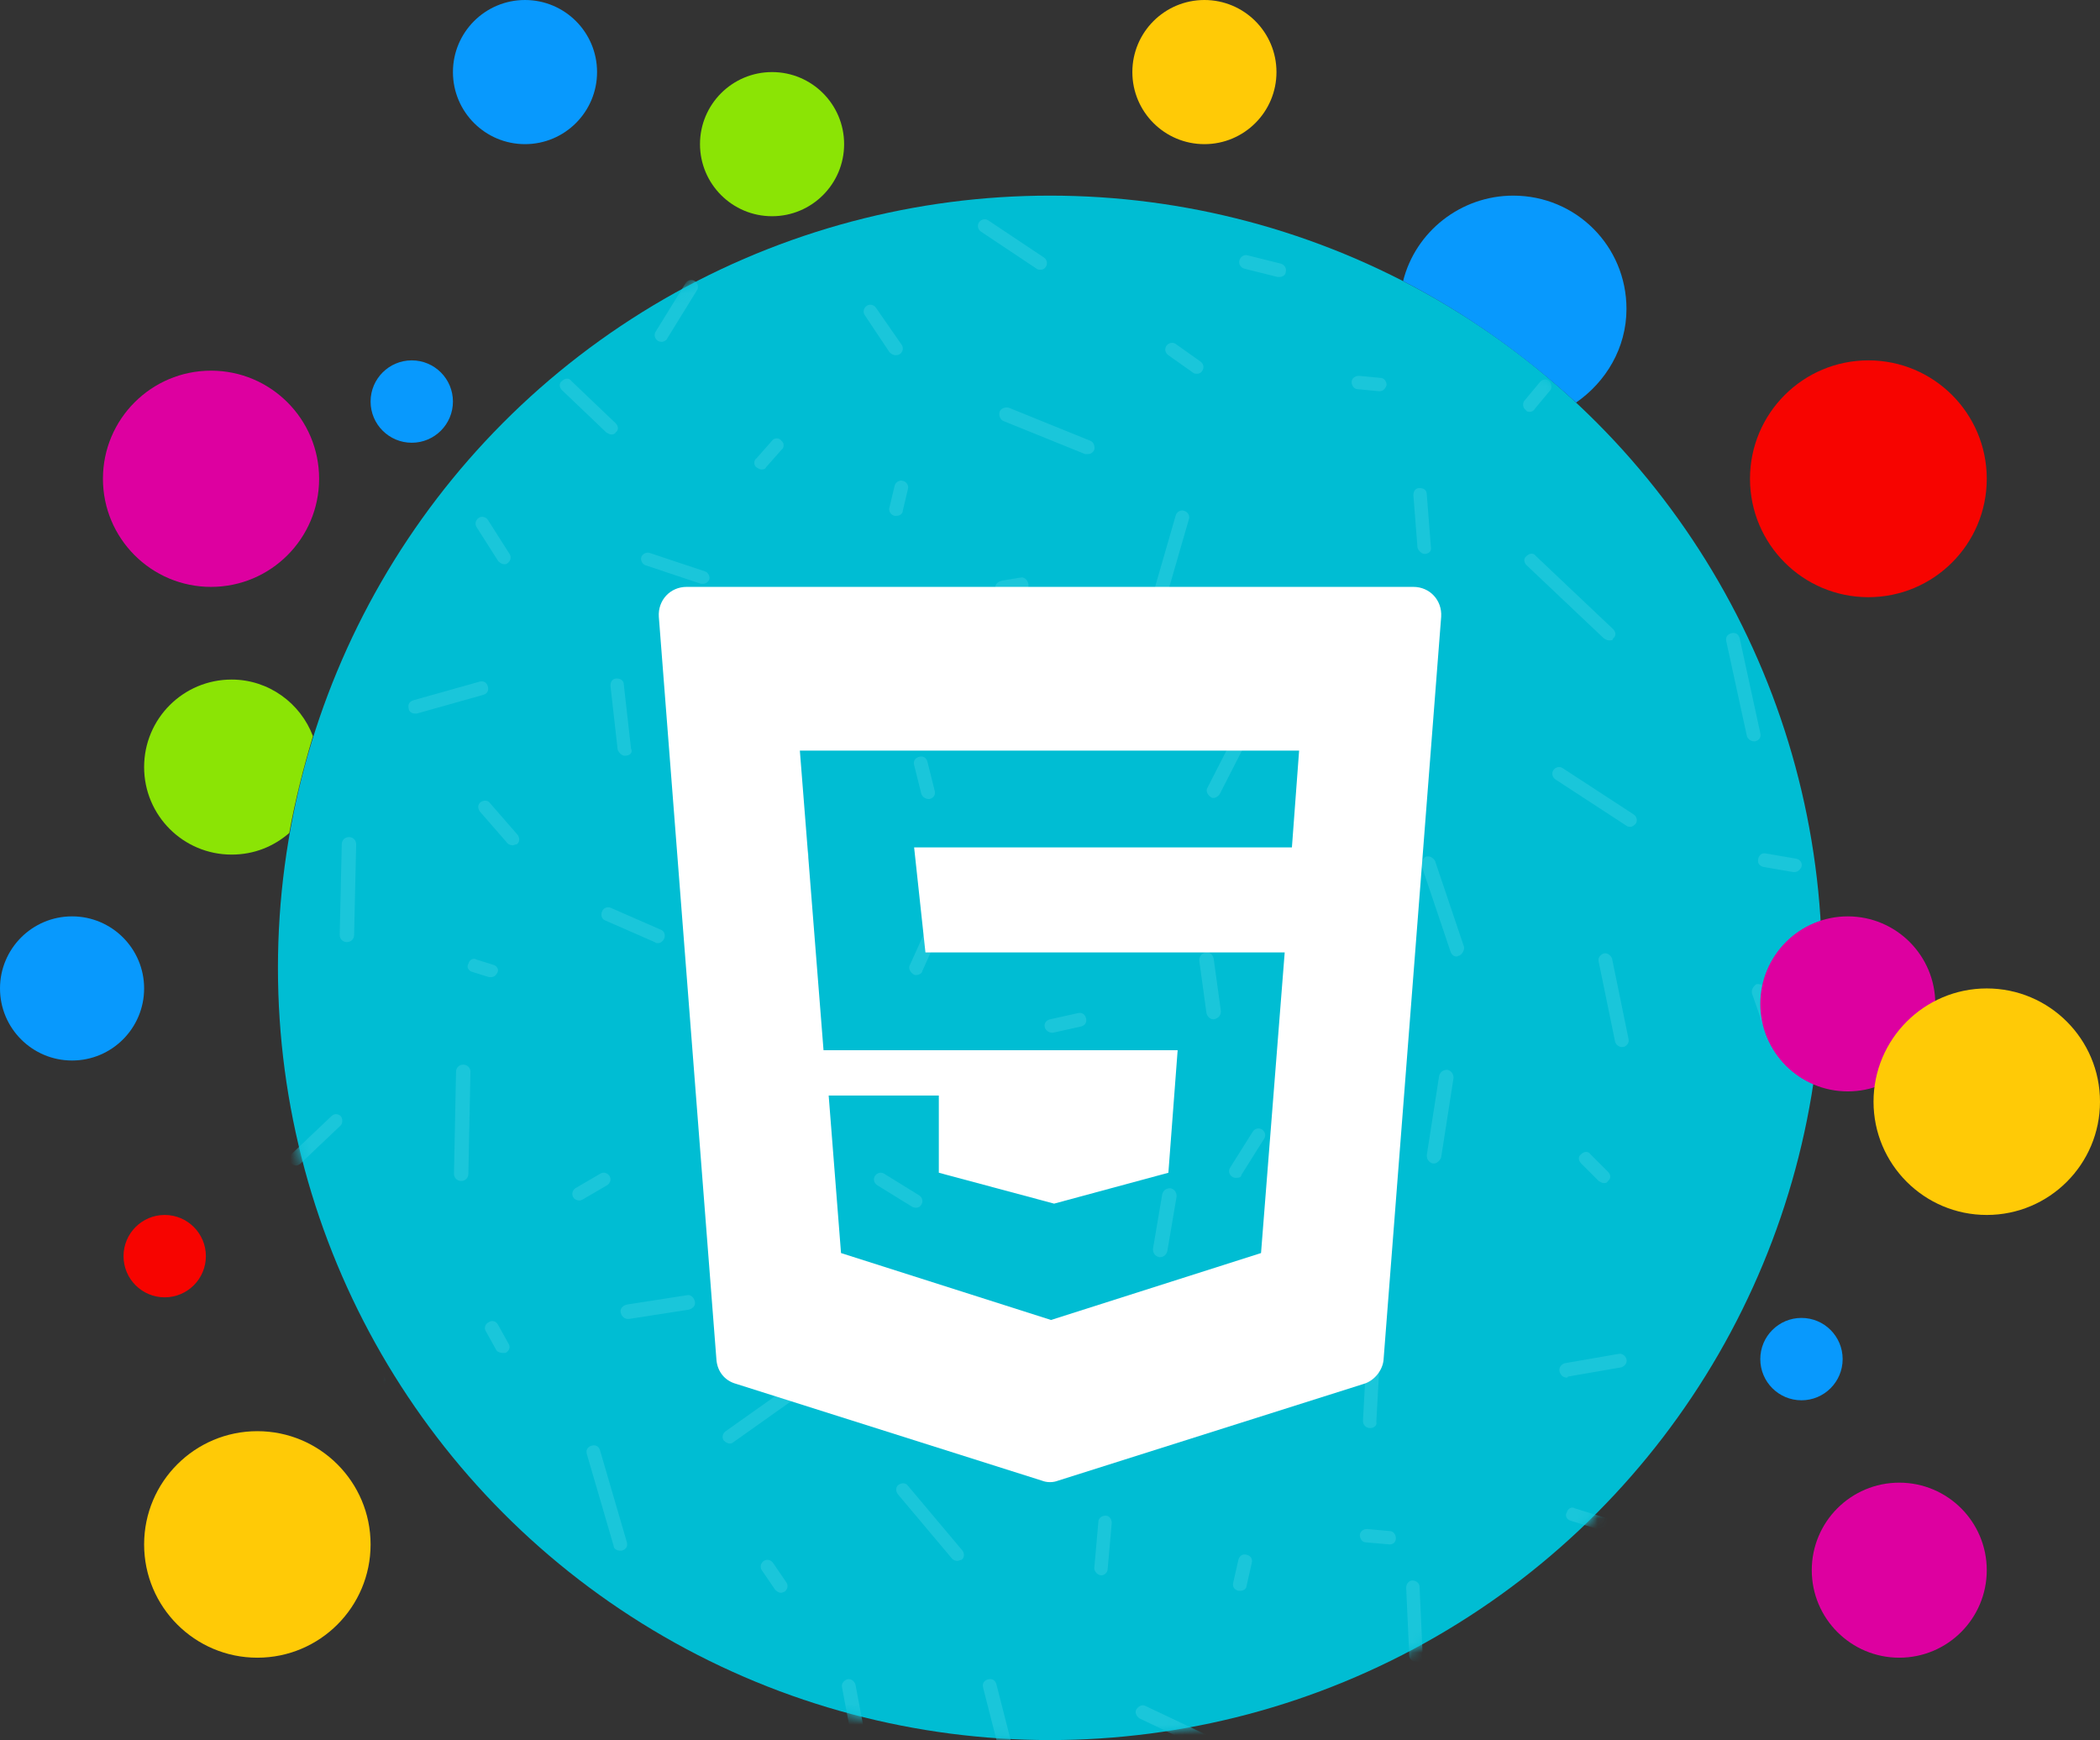 <svg version="1.1" id="Layer_1" xmlns="http://www.w3.org/2000/svg" x="0" y="0" viewBox="0 0 204 169" xml:space="preserve" enable-background="new 0 0 204 169"><rect x="0" y="0" width="204" height="169" fill="#333333" stroke="none"/><style>.st0{fill:#00bdd3}.st6{fill:#1ac6da}.st8{fill:#dd00a0}.st9{fill:#f70400}.st11{fill:#0899fd}.st12{fill:#ffca06}</style><circle class="st0" cx="102" cy="94" r="75"/><defs><filter id="Adobe_OpacityMaskFilter" filterUnits="userSpaceOnUse" x="23.7" y="17" width="159.8" height="156.9"><feColorMatrix values="1 0 0 0 0 0 1 0 0 0 0 0 1 0 0 0 0 0 1 0"/></filter></defs><mask maskUnits="userSpaceOnUse" x="23.7" y="17" width="159.8" height="156.9" id="mask0_1_"><circle cx="102" cy="94" r="73" fill="#fff" filter="url(#Adobe_OpacityMaskFilter)" stroke="#ea5924" stroke-width="4"/></mask><g mask="url(#mask0_1_)"><defs><filter id="Adobe_OpacityMaskFilter_1_" filterUnits="userSpaceOnUse" x="23.7" y="17" width="159.8" height="156.9"><feColorMatrix values="1 0 0 0 0 0 1 0 0 0 0 0 1 0 0 0 0 0 1 0"/></filter></defs><mask maskUnits="userSpaceOnUse" x="23.7" y="17" width="159.8" height="156.9" id="mask1_1_"><path fill="none" filter="url(#Adobe_OpacityMaskFilter_1_)" d="M-218.4-68.6H358v365.9h-576.4z"/><path fill="#0e5058" fill-opacity=".8" d="M-218.4-68.6H358v365.9h-576.4z"/><path class="st0" d="M-218.4-68.6H358v365.9h-576.4z"/></mask><g mask="url(#mask1_1_)"><path class="st6" d="M33.7 91.5c-.4 0-.7-.3-.7-.7l.2-8.8c0-.4.3-.7.7-.7.4 0 .7.3.7.7l-.2 8.8c0 .4-.3.7-.7.7zM68.3 56.7h-.2l-5.4-1.8c-.3-.1-.5-.5-.4-.8.1-.3.5-.5.8-.4l5.4 1.8c.3.1.5.5.4.8-.1.2-.3.4-.6.4zM116.3 36.3c-.1 0-.3 0-.4-.1l-2.4-1.7c-.3-.2-.4-.6-.2-.9.2-.3.6-.4.9-.2l2.4 1.7c.3.2.4.6.2.9-.1.2-.3.3-.5.3zM101.1 26.2c-.1 0-.3 0-.4-.1l-5.4-3.6c-.3-.2-.4-.6-.2-.9.2-.3.6-.4.9-.2l5.4 3.6c.3.2.4.6.2.9-.1.2-.3.3-.5.3zM117.9 99c-.3 0-.6-.2-.7-.6l-.7-5.1c0-.4.2-.7.6-.8.4-.1.7.2.8.6l.7 5.1c0 .4-.2.7-.7.8.1 0 0 0 0 0zM90.2 77.6c-.3 0-.6-.2-.7-.5l-.7-2.8c-.1-.4.1-.7.5-.8.4-.1.7.1.8.5l.7 2.8c.1.4-.1.7-.5.8h-.1zM134.7 72.7c-.3 0-.6-.2-.7-.6l-.9-5.7c-.1-.4.2-.7.6-.8.4-.1.7.2.8.6l.9 5.7c.1.4-.2.7-.6.8h-.1zM64.3 33.2c-.1 0-.2 0-.4-.1-.3-.2-.4-.6-.2-.9l2.9-4.7c.2-.3.6-.4.9-.2.3.2.4.6.2.9l-2.9 4.7c0 .1-.3.3-.5.3zM102.2 100.3c-.3 0-.6-.2-.7-.5-.1-.4.1-.7.5-.8l2.7-.6c.4-.1.7.1.8.5.1.4-.1.7-.5.8l-2.7.6h-.1zM40.3 69.3c-.3 0-.6-.2-.6-.5-.1-.4.1-.7.5-.8l6.4-1.8c.4-.1.7.1.8.5.1.4-.1.7-.5.8l-6.4 1.8h-.2zM39.8 40c-.3 0-.5-.2-.6-.4l-2.4-5.7c-.1-.3 0-.7.4-.9.3-.1.7 0 .9.4l2.4 5.7c.1.3 0 .7-.4.9h-.3zM129.1 85.8c-.3 0-.6-.2-.7-.6 0-.4.2-.7.6-.8l5.3-.7c.4 0 .7.2.8.6s-.2.7-.6.8l-5.4.7zM97.4 57.8c-.3 0-.6-.2-.7-.6-.1-.4.2-.7.6-.8l1.8-.3c.4-.1.7.2.8.6.1.4-.2.7-.6.8l-1.8.3h-.1zM120.1 114.4c-.1 0-.2 0-.4-.1-.3-.2-.4-.6-.2-.9l2.2-3.5c.2-.3.6-.4.9-.2.3.2.4.6.2.9l-2.2 3.5c0 .2-.2.3-.5.3zM49.8 82.1c-.2 0-.4-.1-.5-.2l-2.7-3.1c-.2-.3-.2-.7.1-.9.3-.2.7-.2.9.1l2.7 3.1c.2.3.2.7-.1.9-.1 0-.3.1-.4.1zM89 94.7c-.1 0-.2 0-.3-.1-.3-.2-.5-.6-.3-.9l2.3-5.1c.2-.3.6-.5.9-.3.3.2.5.6.3.9l-2.3 5.1c0 .2-.3.4-.6.4zM74 45.6c-.2 0-.3-.1-.5-.2-.3-.2-.3-.7 0-.9l1.5-1.7c.2-.3.7-.3.9 0 .3.2.3.7 0 .9l-1.5 1.7c0 .1-.2.2-.4.2zM39 24.4h-.2c-.3-.1-.5-.5-.4-.9l2.1-6c.1-.3.5-.5.9-.4.3.1.5.5.4.9l-2.1 6c-.2.2-.4.4-.7.4zM105.7 44.1h-.3l-7.9-3.2c-.3-.1-.5-.5-.4-.9.1-.3.5-.5.9-.4l7.9 3.2c.3.1.5.5.4.9-.1.2-.3.4-.6.4zM30.2 63.3h-.1c-.4-.1-.6-.4-.5-.8l1.6-8c.1-.4.4-.6.8-.5.4.1.6.4.5.8l-1.6 8c-.1.3-.3.5-.7.5zM112.3 59.9h-.2c-.4-.1-.6-.5-.5-.8l2.6-9c.1-.4.5-.6.8-.5.4.1.6.5.5.8l-2.6 9c-.1.3-.3.5-.6.5zM103.1 86.2c-.3 0-.5-.2-.6-.4-.1-.3 0-.7.4-.9l4.4-1.7c.3-.1.7 0 .9.4.1.3 0 .7-.4.9l-4.4 1.7h-.3zM59.4 42.2c-.2 0-.3-.1-.5-.2l-4.3-4.1c-.3-.3-.3-.7 0-.9.3-.3.7-.3.9 0l4.3 4.1c.3.3.3.7 0 .9 0 .1-.2.2-.4.2zM77.1 67.6c-.2 0-.4-.1-.5-.2-.2-.3-.2-.7.1-.9l6-5c.3-.2.7-.2.9.1.2.3.2.7-.1.9l-6 5c-.1.1-.3.1-.4.1zM136 25.6c-.3 0-.5-.2-.6-.5l-.6-1.8c-.1-.3.1-.7.4-.9.3-.1.7.1.9.4l.6 1.8c.1.3-.1.7-.4.9-.1.1-.2.1-.3.1zM47.7 94.9h-.2l-1.6-.5c-.4-.1-.6-.5-.4-.8.1-.4.5-.6.8-.4l1.6.5c.4.1.6.5.4.8-.1.2-.3.4-.6.4zM87 34.5c-.2 0-.4-.1-.6-.3L84 30.6c-.2-.3-.1-.7.2-.9.3-.2.7-.1.9.2l2.5 3.6c.2.3.1.7-.2.9-.2.1-.3.1-.4.1zM77.9 83.7c-.1 0-.2 0-.3-.1L71 80.4c-.3-.2-.5-.6-.3-.9.2-.3.6-.5.9-.3l6.6 3.2c.3.2.5.6.3.9-.2.2-.4.4-.6.4zM87.1 50.1h-.2c-.4-.1-.6-.5-.5-.8l.5-2.1c.1-.4.5-.6.8-.5.4.1.6.5.5.8l-.5 2.1c0 .3-.3.5-.6.5zM28.8 113.2c-.2 0-.4-.1-.5-.2-.3-.3-.2-.7 0-.9l3.9-3.7c.3-.3.7-.2.9 0s.2.7 0 .9l-3.9 3.7c-.1.1-.3.2-.4.2zM104.7 70.3l-5-.4c-.4 0-.6-.4-.6-.7 0-.4.3-.6.7-.6l5 .4c.4 0 .6.4.6.7-.1.4-.3.6-.7.6zM104.7 113.8c-.2 0-.5-.1-.6-.4-.2-.3 0-.7.3-.9l2.4-1.2c.3-.2.7 0 .9.3.2.3 0 .7-.3.9l-2.4 1.2c-.1 0-.2.1-.3.1zM74.7 100c-.1 0-.3 0-.4-.1-.3-.2-.3-.6-.1-.9l2.5-3.3c.2-.3.6-.3.9-.1.3.2.3.6.1.9l-2.5 3.3c-.1.2-.3.2-.5.2zM133.1 100.4c-.3 0-.6-.2-.7-.6l-.5-3c-.1-.4.2-.7.6-.8.4-.1.7.2.8.6l.5 3c.1.4-.2.7-.6.8h-.1zM63.9 91.6c-.1 0-.2 0-.3-.1l-4.8-2.1c-.3-.1-.5-.5-.3-.9.1-.3.5-.5.9-.3l4.8 2.1c.3.1.5.5.3.9-.1.2-.3.4-.6.4zM117.9 77.5c-.1 0-.2 0-.3-.1-.3-.2-.5-.6-.3-.9l4.6-9c.2-.3.6-.5.9-.3.3.2.5.6.3.9l-4.6 9c-.1.2-.4.4-.6.4zM44.8 114.7c-.4 0-.7-.3-.7-.7l.2-9.9c0-.4.3-.7.7-.7.4 0 .7.3.7.7l-.2 9.9c0 .4-.3.7-.7.7zM49 54.8c-.2 0-.4-.1-.6-.3l-2.1-3.3c-.2-.3-.1-.7.2-.9.3-.2.7-.1.9.2l2.1 3.3c.2.3.1.7-.2.9-.1.1-.2.1-.3.1zM134 38l-2.1-.2c-.4 0-.6-.4-.6-.7 0-.4.4-.6.7-.6l2.1.2c.4 0 .6.4.6.7-.1.3-.3.6-.7.6zM124.3 26.9h-.2l-3.2-.8c-.4-.1-.6-.5-.5-.8.1-.4.5-.6.8-.5l3.2.8c.4.1.6.5.5.8 0 .3-.3.5-.6.5zM60.7 73.4c-.3 0-.6-.3-.7-.6l-.7-6.2c0-.4.2-.7.6-.7.4 0 .7.2.7.6l.7 6.2c.2.4-.1.7-.6.7.1 0 .1 0 0 0zM171.8 99.9c-.3 0-.5-.2-.6-.5l-1-2.9c-.1-.3.1-.7.4-.9.3-.1.7.1.9.4l1 2.9c.1.3-.1.7-.4.9-.1.1-.2.1-.3.1zM159.8 32.2c-.1 0-.2 0-.4-.1-.3-.2-.4-.6-.2-.9l3.6-5.9c.2-.3.6-.4.9-.2.3.2.4.6.2.9l-3.6 5.9c0 .2-.3.3-.5.3zM182.9 24.7c-.1 0-.3 0-.4-.1l-5.6-3.7c-.3-.2-.4-.6-.2-.9.2-.3.6-.4.9-.2l5.6 3.7c.3.2.4.6.2.9-.1.2-.3.3-.5.3zM148.6 40c-.1 0-.3 0-.4-.2-.3-.2-.3-.7-.1-.9l1.5-1.8c.2-.3.7-.3.9-.1s.3.7.1.9l-1.5 1.8c-.1.2-.3.3-.5.3zM140.9 20.3c-.3 0-.6-.2-.7-.6 0-.4.2-.7.6-.7l8.4-1c.4 0 .7.2.7.6 0 .4-.2.7-.6.7l-8.4 1c.1 0 0 0 0 0zM179.1 41.4c-.2 0-.4-.1-.5-.3l-4-5.4c-.2-.3-.2-.7.1-.9.3-.2.7-.2.9.1l4 5.4c.2.3.2.7-.1.9-.2.2-.3.2-.4.2zM174.3 84.7h-.1l-2.9-.5c-.4-.1-.6-.4-.5-.8.1-.4.4-.6.8-.5l2.9.5c.4.1.6.4.5.8-.1.2-.3.5-.7.5zM170.4 72c-.3 0-.6-.2-.7-.5l-2-9.2c-.1-.4.1-.7.5-.8.4-.1.7.1.8.5l2 9.2c.1.4-.1.7-.5.8h-.1zM164.9 48.7c-.2 0-.4-.1-.5-.3l-2.2-3.1c-.2-.3-.1-.7.2-.9.3-.2.7-.1.9.2l2.2 3.1c.2.3.1.7-.2.9-.2 0-.3.1-.4.1zM155.8 114.9c-.2 0-.3-.1-.5-.2l-1.7-1.7c-.3-.3-.3-.7 0-.9.3-.3.7-.3.9 0l1.7 1.7c.3.3.3.7 0 .9-.1.2-.2.2-.4.2zM141.5 92.9c-.3 0-.5-.2-.6-.5l-2.8-8.3c-.1-.3.1-.7.4-.9.4-.1.7.1.9.4l2.8 8.3c.1.3-.1.7-.4.9-.1 0-.2.1-.3.1zM156.3 62.2c-.2 0-.3-.1-.5-.2l-7.5-7.1c-.3-.3-.3-.7 0-.9.3-.3.7-.3.9 0l7.5 7.1c.3.3.3.7 0 .9 0 .2-.2.2-.4.2zM157.6 101.7c-.3 0-.6-.2-.7-.5l-1.6-7.8c-.1-.4.2-.7.5-.8s.7.2.8.5l1.6 7.8c.1.4-.2.7-.5.8 0-.1-.1 0-.1 0zM138.4 53.8c-.3 0-.6-.3-.7-.6l-.4-5.1c0-.4.2-.7.6-.7.4 0 .7.2.7.6l.4 5.1c.1.4-.2.7-.6.7.1 0 0 0 0 0zM158.4 80.3c-.1 0-.3 0-.4-.1l-6.9-4.5c-.3-.2-.4-.6-.2-.9.2-.3.6-.4.9-.2l6.9 4.5c.3.2.4.6.2.9-.1.1-.3.3-.5.3zM139.3 113h-.1c-.4-.1-.6-.4-.6-.8l1.2-7.7c.1-.4.4-.6.8-.6.4.1.6.4.6.8l-1.2 7.7c-.1.3-.4.6-.7.6zM155.1 164.6h-.2l-6.5-2.6c-.3-.1-.5-.5-.4-.9.1-.3.5-.5.9-.4l6.5 2.6c.3.1.5.5.4.9-.2.2-.5.4-.7.4zM160.2 150h-.2l-7.4-2.3c-.4-.1-.6-.5-.4-.8.1-.4.5-.6.8-.4l7.4 2.3c.4.1.6.5.4.8 0 .2-.3.4-.6.4zM137.6 161.4c-.4 0-.7-.3-.7-.6l-.3-6.6c0-.4.3-.7.6-.7.4 0 .7.3.7.6l.3 6.6c.1.4-.2.7-.6.7zM172.1 169.4c-.1 0-.2 0-.3-.1l-6.9-3.1c-.3-.2-.5-.6-.3-.9.2-.3.6-.5.9-.3l6.9 3.1c.3.2.5.6.3.9 0 .2-.3.4-.6.4zM171.1 140.6c-.3 0-.6-.3-.7-.6l-.9-10.1c0-.4.2-.7.6-.7.4 0 .7.2.7.6l.9 10.1c.1.3-.1.7-.6.7.1 0 0 0 0 0zM152.2 133.8c-.3 0-.6-.2-.7-.6-.1-.4.2-.7.5-.8l5.2-.9c.4-.1.7.2.8.5.1.4-.2.7-.5.8l-5.2.9c0 .1-.1.1-.1.1zM176.2 157.5c-.2 0-.5-.1-.6-.3l-2.5-4.2c-.2-.3-.1-.7.2-.9.3-.2.7-.1.9.2l2.5 4.2c.2.3.1.7-.2.9-.1.1-.2.1-.3.1zM89 117.3c-.1 0-.2 0-.4-.1l-3.4-2.1c-.3-.2-.4-.6-.2-.9.2-.3.6-.4.9-.2l3.4 2.1c.3.2.4.6.2.9-.1.2-.3.3-.5.3zM120.5 154.5h-.2c-.4-.1-.6-.4-.5-.8l.5-2.2c.1-.4.4-.6.8-.5.4.1.6.4.5.8l-.5 2.2c0 .3-.3.5-.6.5zM28.3 123.8c-.2 0-.5-.1-.6-.4l-3.9-7.5c-.2-.3 0-.7.3-.9.3-.2.7 0 .9.3l3.9 7.5c.2.3 0 .7-.3.9-.1.1-.2.1-.3.1zM112.7 122.1h-.1c-.4-.1-.6-.4-.6-.8l.9-5.3c.1-.4.4-.6.8-.6.4.1.6.4.6.8l-.9 5.3c-.1.4-.4.6-.7.6zM119.2 137.6c-.3 0-.6-.2-.7-.6l-.5-3c-.1-.4.2-.7.5-.8.4-.1.7.2.8.5l.6 3.1c.1.4-.2.7-.5.8h-.2zM48.8 131.4c-.2 0-.5-.1-.6-.3l-1-1.8c-.2-.3-.1-.7.3-.9.3-.2.7-.1.9.3l1 1.8c.2.3.1.7-.3.9h-.3zM89.4 131.5c-.2 0-.5-.1-.6-.3l-2.2-3.7c-.2-.3-.1-.7.2-.9.3-.2.7-.1.9.2l2.2 3.7c.2.3.1.7-.2.9-.1 0-.2.1-.3.1zM135 150c-.1 0-.1 0 0 0l-2.3-.2c-.4 0-.6-.4-.6-.7 0-.4.4-.6.7-.6l2.2.2c.4 0 .6.4.6.7 0 .4-.3.6-.6.6zM83.5 169.8c-.3 0-.6-.2-.7-.6l-1-5.3c-.1-.4.2-.7.5-.8.4-.1.7.2.8.5l1 5.3c.1.4-.2.7-.5.8-.1 0-.1.1-.1.1zM60.2 150.6c-.3 0-.6-.2-.6-.5l-2.6-8.9c-.1-.4.1-.7.5-.8.4-.1.7.1.8.5l2.6 8.9c.1.4-.1.7-.5.8h-.2zM33.7 135.9c-.3 0-.5-.2-.6-.4-.1-.3.1-.7.4-.9l3-1.1c.3-.1.7.1.9.4.1.3-.1.7-.4.9l-3 1.1h-.3zM75.9 154.7c-.2 0-.4-.1-.6-.3l-1.3-1.9c-.2-.3-.1-.7.2-.9.3-.2.7-.1.9.2l1.3 1.9c.2.3.1.7-.2.9-.1 0-.2.1-.3.1zM69 168c-.2 0-.3-.1-.4-.2l-4-3.4c-.3-.2-.3-.7-.1-.9.2-.3.7-.3.9-.1l4 3.4c.3.2.3.7.1.9-.1.2-.3.3-.5.3zM38.7 165.3c-.2 0-.3-.1-.5-.2l-1.4-1.2c-.3-.2-.3-.7-.1-.9.2-.3.7-.3.9-.1l1.4 1.2c.3.2.3.7.1.9-.1.2-.2.3-.4.3zM133.1 138.7c-.4 0-.7-.3-.7-.7l.5-9.1c0-.4.3-.7.7-.6.4 0 .7.3.6.7l-.5 9.1c.1.3-.2.6-.6.6zM61 128.1c-.3 0-.6-.2-.7-.6-.1-.4.2-.7.6-.8l5.8-.9c.4-.1.7.2.8.6.1.4-.2.7-.6.8l-5.8.9H61zM120.5 171.5c-.1 0-.2 0-.3-.1l-9.5-4.5c-.3-.2-.5-.6-.3-.9.2-.3.6-.5.9-.3l9.5 4.5c.3.2.5.6.3.9-.1.3-.3.4-.6.4zM107 153s-.1 0 0 0c-.4 0-.7-.4-.7-.7l.4-4.5c0-.4.4-.6.7-.6.4 0 .6.4.6.7l-.4 4.5c0 .3-.3.6-.6.6zM93 151.6c-.2 0-.4-.1-.5-.2l-5.3-6.3c-.2-.3-.2-.7.1-.9.3-.2.7-.2.9.1l5.3 6.3c.2.3.2.7-.1.9-.1 0-.3.1-.4.1zM35 151.8c-.3 0-.5-.2-.6-.4-.1-.3 0-.7.4-.9l8.9-3.6c.3-.1.7 0 .9.4.1.3 0 .7-.4.9l-8.9 3.6H35zM56.3 116.6c-.2 0-.5-.1-.6-.3-.2-.3-.1-.7.2-.9l2.4-1.4c.3-.2.7-.1.9.2.2.3.1.7-.2.9l-2.4 1.4s-.2.1-.3.1zM51.8 160.8c-.2 0-.5-.1-.6-.3l-1.2-1.9c-.2-.3-.1-.7.2-.9.3-.2.7-.1.9.2l1.2 1.9c.2.3.1.7-.2.9-.1.1-.2.1-.3.1zM105.7 134.8l-5.6-.7c-.4 0-.6-.4-.6-.8s.4-.6.8-.6l5.5.7c.4 0 .6.4.6.8-.1.3-.3.6-.7.6zM70.9 140.2c-.2 0-.4-.1-.6-.3-.2-.3-.1-.7.2-.9l7.2-5.1c.3-.2.7-.1.9.2.2.3.1.7-.2.9l-7.2 5.1s-.1.1-.3.1zM98.6 173.8c-.3 0-.6-.2-.7-.5l-2.4-9.4c-.1-.4.1-.7.5-.8.4-.1.7.1.8.5l2.4 9.4c.1.4-.1.7-.5.8h-.1z"/></g></g><path d="M64 59.9l5.6 72.2c.1 1.1.8 2 1.9 2.3l29.7 9.4c.5.2 1.1.2 1.6 0l29.7-9.4c1-.3 1.8-1.3 1.9-2.3l5.6-72.2c.1-1.6-1.1-2.9-2.7-2.9H66.7c-1.6 0-2.8 1.3-2.7 2.9zm61.5 22.4H88.8l1.1 10.2h34.9l-2.3 29.2-20.4 6.5-20.4-6.5-1.2-15.3h10.7v7.5l11.2 3 11.1-3 .9-11.9H80l-2.3-29.1h48.5l-.7 9.4z" fill="#fff"/><circle class="st8" cx="179.5" cy="97.5" r="8.5"/><circle class="st9" cx="181.5" cy="46.5" r="11.5"/><circle class="st8" cx="20.5" cy="46.5" r="10.5"/><circle class="st8" cx="184.5" cy="152.5" r="8.5"/><circle cx="75" cy="14" r="7" fill="#8be405"/><circle class="st11" cx="51" cy="7" r="7"/><circle class="st11" cx="175" cy="132" r="4"/><circle class="st11" cx="40" cy="39" r="4"/><circle class="st12" cx="193" cy="107" r="11"/><circle class="st11" cx="7" cy="96" r="7"/><circle class="st12" cx="25" cy="150" r="11"/><circle class="st9" cx="16" cy="122" r="4"/><circle class="st12" cx="117" cy="7" r="7"/><path d="M153.1 39.1c2.9-2 4.9-5.3 4.9-9.1 0-6.1-4.9-11-11-11-5.1 0-9.5 3.5-10.7 8.3 6.2 3.2 11.8 7.2 16.8 11.8z" fill-rule="evenodd" clip-rule="evenodd" fill="#0899fd"/><path d="M30.4 71.5c-1.2-3.2-4.3-5.5-7.9-5.5-4.7 0-8.5 3.8-8.5 8.5s3.8 8.5 8.5 8.5c2.2 0 4.1-.8 5.6-2.1.6-3.3 1.4-6.4 2.3-9.4z" fill-rule="evenodd" clip-rule="evenodd" fill="#8be405"/></svg>